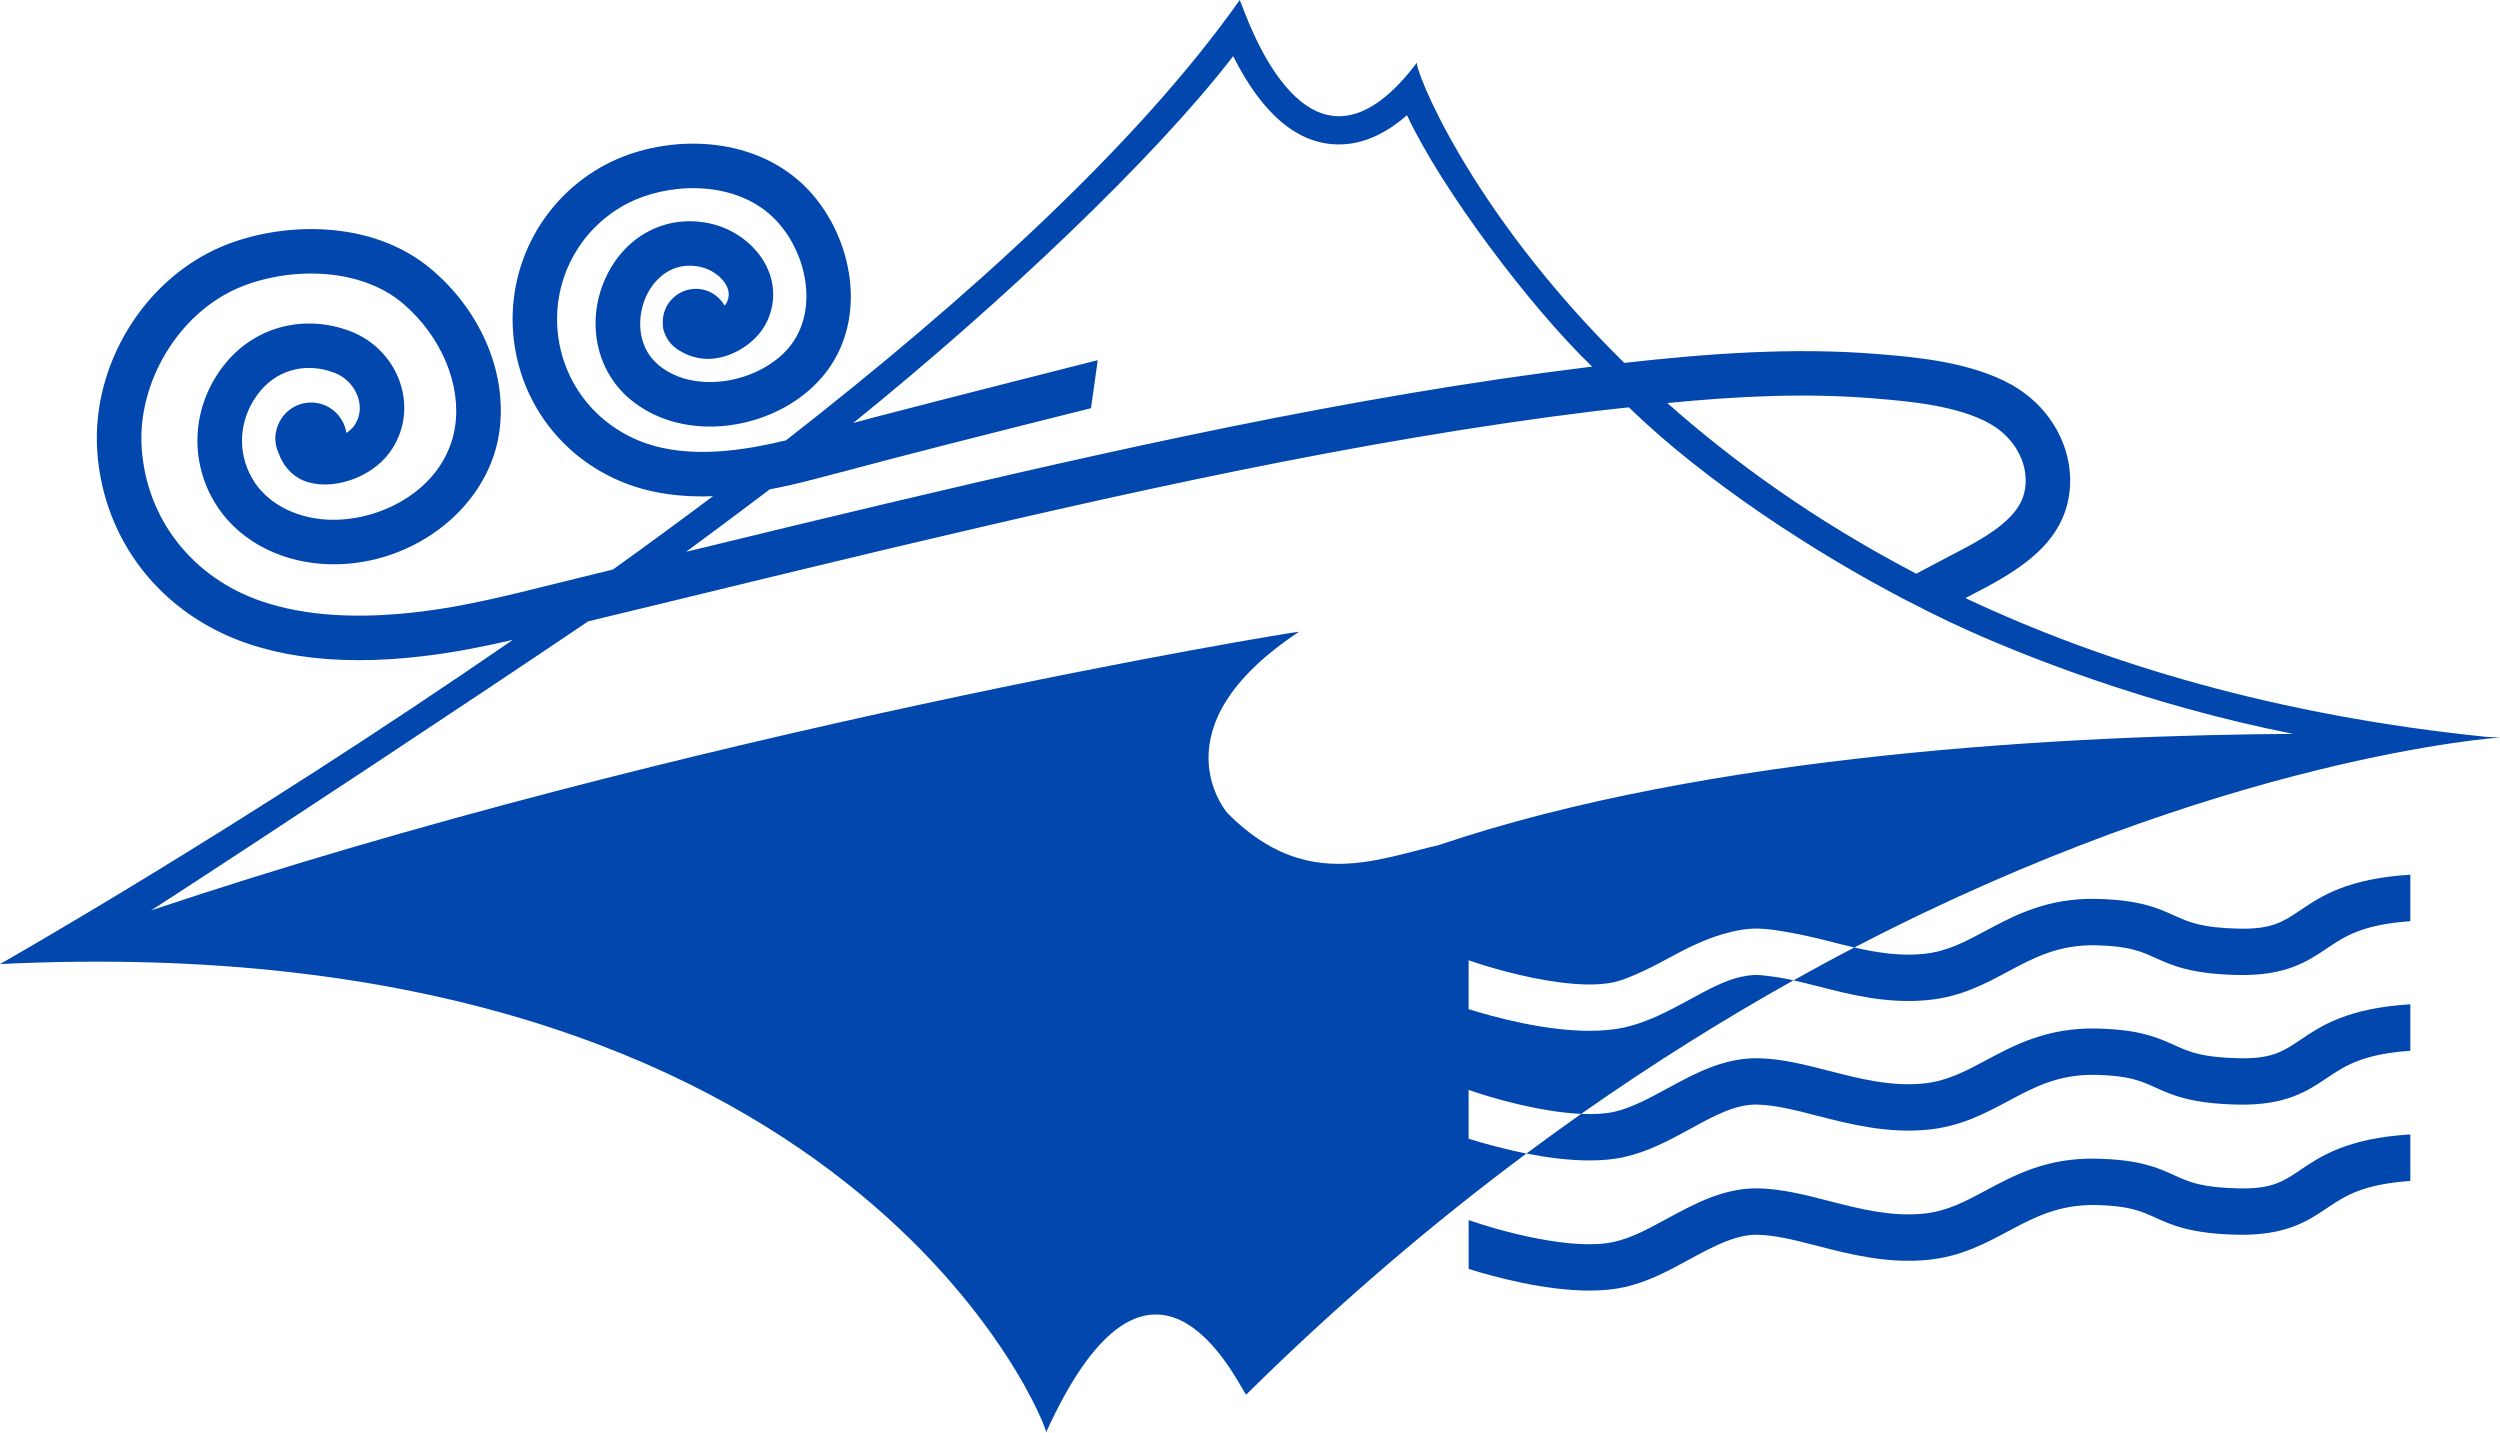 <svg width="157" height="90" viewBox="0 0 157 90" fill="none" xmlns="http://www.w3.org/2000/svg">
<path fill-rule="evenodd" clip-rule="evenodd" d="M126.113 77.321C124.649 78.105 123.133 78.912 121.079 79.118C118.518 79.371 116.183 78.773 114.121 78.239C112.771 77.891 111.489 77.563 110.373 77.542C109.019 77.515 107.594 78.275 106.11 79.082C104.835 79.778 103.517 80.496 102.026 80.831C101.345 80.982 100.593 81.049 99.821 81.049C97.019 81.049 93.888 80.206 92.23 79.688V76.62C94.011 77.25 98.709 78.591 101.377 77.986C102.465 77.745 103.548 77.155 104.695 76.53L104.697 76.529L104.711 76.521C106.468 75.57 108.277 74.59 110.432 74.63C111.893 74.661 113.334 75.029 114.857 75.421L114.884 75.428C116.791 75.917 118.761 76.421 120.789 76.217C122.259 76.074 123.399 75.465 124.719 74.756L124.737 74.746C126.539 73.783 128.589 72.687 131.681 72.766C134.381 72.821 135.533 73.344 136.546 73.807C137.469 74.226 138.268 74.59 140.639 74.63C142.683 74.673 143.396 74.192 144.467 73.469L144.47 73.466L144.475 73.463C145.785 72.584 147.42 71.487 151.369 71.241V74.163C148.361 74.376 147.268 75.104 146.116 75.88C144.921 76.687 143.559 77.586 140.584 77.542C137.612 77.488 136.403 76.941 135.337 76.458L135.327 76.454L135.322 76.452C134.458 76.061 133.707 75.722 131.618 75.674C129.288 75.639 127.744 76.45 126.113 77.321ZM151.369 65.989C148.361 66.2 147.268 66.932 146.116 67.707C144.921 68.511 143.555 69.425 140.584 69.37C137.603 69.314 136.392 68.768 135.327 68.281L135.31 68.274C134.451 67.885 133.698 67.545 131.618 67.502C129.288 67.45 127.744 68.274 126.117 69.144C124.649 69.931 123.129 70.742 121.083 70.941C118.53 71.197 116.204 70.602 114.149 70.077L114.121 70.07C112.767 69.718 111.493 69.394 110.373 69.37C109.013 69.323 107.644 70.074 106.194 70.869L106.114 70.913L106.1 70.921C104.826 71.611 103.512 72.323 102.026 72.655C101.345 72.813 100.596 72.876 99.821 72.876C98.511 72.876 97.129 72.691 95.859 72.441C97.011 71.586 98.163 70.755 99.302 69.951C100.059 69.987 100.771 69.951 101.377 69.821C102.462 69.572 103.542 68.986 104.69 68.363L104.701 68.357L104.703 68.356C106.46 67.402 108.272 66.418 110.432 66.457C111.896 66.488 113.334 66.856 114.861 67.248C116.773 67.743 118.751 68.246 120.793 68.044C122.255 67.901 123.399 67.292 124.723 66.584C126.528 65.618 128.575 64.525 131.681 64.592C134.374 64.648 135.527 65.171 136.538 65.629L136.546 65.633L136.563 65.641C137.483 66.054 138.283 66.413 140.639 66.457C142.692 66.497 143.396 66.021 144.468 65.299L144.47 65.297C145.78 64.411 147.418 63.318 151.369 63.069V65.989ZM0 60.543C0 60.543 14.933 52.086 32.205 40.184C30.443 40.592 28.662 40.948 26.866 41.17C25.33 41.368 23.889 41.459 22.52 41.459C19.923 41.459 17.616 41.114 15.546 40.414C10.132 38.573 6.515 33.971 6.111 28.39C5.718 22.975 9.023 17.542 13.955 15.472C17.652 13.924 23.351 13.721 27.127 16.94C30.305 19.651 31.916 23.613 31.334 27.278C30.567 32.082 25.627 35.736 20.323 35.419C17.331 35.237 14.755 33.757 13.425 31.457C11.802 28.659 12.123 25.228 14.244 22.714C16.151 20.466 19.211 19.718 22.037 20.815C23.557 21.4 24.736 22.678 25.191 24.238C25.615 25.686 25.35 27.215 24.467 28.422C23.264 30.06 20.727 30.879 19.041 30.171C18.293 29.858 17.755 29.193 17.497 28.457C17.367 28.176 17.288 27.86 17.288 27.532C17.288 27.302 17.331 27.088 17.394 26.882C17.396 26.872 17.397 26.862 17.398 26.851C17.4 26.834 17.402 26.817 17.406 26.803H17.419C17.723 25.916 18.55 25.278 19.539 25.278C20.664 25.278 21.59 26.11 21.752 27.187C21.93 27.072 22.092 26.933 22.215 26.771C22.69 26.118 22.634 25.461 22.504 25.021C22.298 24.305 21.729 23.688 21.027 23.419C19.302 22.75 17.521 23.173 16.377 24.52C15.028 26.118 14.818 28.29 15.843 30.056C16.702 31.544 18.444 32.502 20.489 32.629C23.905 32.834 27.958 30.681 28.572 26.834C28.995 24.167 27.716 21.119 25.314 19.065C22.563 16.722 18.063 16.781 15.04 18.052C11.236 19.642 8.6 24.005 8.901 28.188C9.222 32.629 12.111 36.298 16.444 37.766C19.188 38.692 22.488 38.898 26.521 38.399C29.224 38.064 31.98 37.377 34.654 36.711L34.785 36.678C35.569 36.479 36.353 36.286 37.132 36.1C37.24 36.073 37.347 36.047 37.455 36.02C37.799 35.936 38.143 35.852 38.49 35.767C40.584 34.267 42.685 32.727 44.779 31.156C44.799 31.156 44.822 31.156 44.842 31.152C44.819 31.156 44.799 31.156 44.775 31.156C44.553 31.169 44.332 31.176 44.11 31.176C43.085 31.176 42.056 31.085 41.038 30.871C36.464 29.898 33.048 26.323 32.328 21.776C31.587 17.098 33.907 12.486 38.098 10.302C41.478 8.545 46.702 8.335 50.161 11.343C53.415 14.173 54.824 19.928 51.642 23.668C50.166 25.41 47.803 26.566 45.329 26.759C43.097 26.937 41.027 26.32 39.511 25.021C37.362 23.186 36.784 20.007 38.106 17.296C39.337 14.771 41.846 13.476 44.498 14.015C46.041 14.323 47.423 15.337 48.1 16.651C48.669 17.751 48.709 18.982 48.203 20.118C47.502 21.701 45.468 22.817 43.849 22.48C43.402 22.39 43.029 22.243 42.729 22.05C42.306 21.823 41.965 21.464 41.779 21.02C41.68 20.815 41.621 20.581 41.621 20.34C41.621 20.327 41.623 20.317 41.625 20.307C41.627 20.298 41.629 20.29 41.629 20.28C41.629 20.27 41.627 20.259 41.624 20.249C41.623 20.239 41.621 20.23 41.621 20.221C41.621 19.069 42.555 18.139 43.706 18.139C44.478 18.139 45.151 18.566 45.507 19.192C45.567 19.124 45.618 19.057 45.65 18.982C45.812 18.618 45.8 18.289 45.622 17.933C45.329 17.371 44.656 16.896 43.948 16.753C41.862 16.338 40.876 17.996 40.619 18.519C39.998 19.801 39.95 21.717 41.328 22.9C42.278 23.711 43.62 24.088 45.108 23.972C46.829 23.838 48.519 23.027 49.513 21.863C51.579 19.429 50.593 15.42 48.33 13.449C45.843 11.288 41.866 11.494 39.388 12.784C36.262 14.415 34.532 17.846 35.086 21.341C35.624 24.737 38.189 27.408 41.625 28.133C44.178 28.683 47.003 28.223 49.35 27.657H49.355C60.781 18.748 71.455 9.067 77.847 0.012C77.847 -0.042 77.898 0.092 77.999 0.358C78.785 2.424 82.59 12.431 88.992 3.922C88.759 4.155 92.159 13.108 102.006 22.79C107.191 22.204 112.625 21.8 117.928 22.235C120.248 22.425 123.75 22.714 126.343 24.171C129.101 25.73 130.534 28.801 129.83 31.643C129.213 34.133 127.071 35.601 124.855 36.812L123.429 37.56C132.208 41.692 142.997 44.934 156.146 46.275C155.861 46.262 155.499 46.248 155.073 46.233C155.497 46.248 155.857 46.262 156.142 46.275C156.7 46.295 157 46.315 157 46.315C157 46.315 139.59 47.463 116.456 59.502C115.918 59.38 115.384 59.245 114.861 59.107C113.954 58.877 113.08 58.68 112.209 58.529C111.616 58.426 111.026 58.331 110.432 58.315C109.641 58.303 108.913 58.454 108.204 58.66C106.965 59.02 105.817 59.61 104.701 60.215C104.04 60.579 103.399 60.904 102.766 61.177C102.298 61.383 101.84 61.572 101.377 61.675C100.41 61.897 99.173 61.854 97.909 61.687C95.685 61.394 93.366 60.706 92.23 60.306V63.373C93.888 63.896 97.019 64.735 99.821 64.735C100.593 64.735 101.345 64.671 102.026 64.522C103.509 64.183 104.82 63.473 106.091 62.784L106.114 62.772L106.165 62.744C107.255 62.149 108.303 61.577 109.331 61.343C109.348 61.339 109.363 61.338 109.378 61.337C109.393 61.336 109.407 61.335 109.423 61.331C109.739 61.264 110.061 61.22 110.373 61.229C110.524 61.231 110.684 61.251 110.845 61.27C110.907 61.278 110.968 61.285 111.03 61.291C111.54 61.351 112.067 61.438 112.629 61.565C108.331 63.967 103.866 66.746 99.298 69.951C96.725 69.841 93.603 68.934 92.23 68.444V71.514C92.685 71.653 93.251 71.819 93.884 71.986C94.49 72.144 95.155 72.303 95.859 72.441C90.077 76.747 84.164 81.75 78.263 87.58C78.237 87.58 78.148 87.426 78.001 87.172C76.811 85.115 71.817 76.48 65.696 89.95C65.93 89.95 53.862 57.943 0 60.543ZM116.456 59.502C115.193 60.155 113.923 60.845 112.633 61.565C113.115 61.675 113.61 61.798 114.125 61.928C116.183 62.459 118.518 63.057 121.079 62.803C123.133 62.602 124.649 61.794 126.113 61.007C127.744 60.136 129.288 59.317 131.618 59.364C133.7 59.407 134.452 59.748 135.312 60.137L135.327 60.144L135.337 60.148C136.404 60.63 137.613 61.177 140.584 61.229C143.551 61.288 144.921 60.373 146.116 59.566C147.268 58.794 148.361 58.062 151.369 57.852V54.931C147.414 55.177 145.78 56.273 144.47 57.156L144.468 57.157C143.396 57.88 142.688 58.359 140.639 58.319C138.277 58.276 137.475 57.914 136.557 57.501L136.546 57.496C135.533 57.033 134.381 56.511 131.681 56.451C128.59 56.38 126.54 57.472 124.739 58.432L124.719 58.442C123.399 59.154 122.259 59.76 120.789 59.906C119.31 60.053 117.869 59.827 116.456 59.502ZM90.33 53.079C107.392 47.3 130.186 46.164 144.212 46.085H144.007C134.841 44.281 126.798 41.103 122.673 39.167C121.598 38.66 120.544 38.134 119.523 37.6C114.006 34.718 107.135 30.282 102.294 25.584C102.477 25.56 101.091 25.706 100.169 25.817C85.26 27.641 70.252 31.05 56.154 34.378C52.41 35.269 48.669 36.175 44.937 37.081C44.066 37.292 43.194 37.505 42.324 37.717C40.81 38.085 39.298 38.453 37.785 38.815C37.645 38.849 37.501 38.884 37.358 38.92C37.214 38.955 37.071 38.991 36.93 39.025C30.143 43.62 16.583 52.585 9.502 57.168C9.494 57.17 9.488 57.172 9.481 57.175C9.474 57.178 9.467 57.181 9.459 57.183C42.828 45.99 81.152 39.674 81.583 39.674C72.421 45.725 77.079 51.056 77.079 51.056C80.083 54.084 82.901 54.496 85.585 54.144C86.72 53.995 87.829 53.71 88.918 53.43C89.392 53.308 89.863 53.187 90.33 53.079ZM120.75 36.239C120.75 36.239 120.614 36.167 120.343 36.025L123.533 34.346C125.175 33.452 126.763 32.411 127.118 30.97C127.522 29.344 126.635 27.547 124.969 26.609C122.918 25.451 119.785 25.193 117.706 25.022L117.698 25.021C113.535 24.681 109.355 24.855 104.709 25.311C108.897 29.027 114.054 32.747 120.343 36.029C120.614 36.169 120.75 36.239 120.75 36.239ZM99.906 23.035C99.933 23.032 99.96 23.029 99.988 23.027C96.097 19.282 90.552 11.921 88.359 7.235C86.958 8.454 85.533 9.071 84.088 9.071C81.524 9.071 79.291 7.207 77.443 3.527C72.496 9.957 62.831 19.097 53.585 26.561C54.056 26.434 54.527 26.308 54.994 26.185C58.462 25.271 68.938 22.619 68.938 22.619L68.515 25.635C68.515 25.635 59.688 27.84 55.71 28.888L55.653 28.904C54.093 29.318 52.533 29.732 50.969 30.135C50.161 30.349 49.271 30.555 48.345 30.729C46.497 32.13 44.542 33.583 43.089 34.651C43.481 34.556 43.877 34.461 44.276 34.366C48.016 33.456 51.761 32.546 55.512 31.659C69.682 28.311 84.777 24.887 99.825 23.043C99.852 23.041 99.879 23.038 99.906 23.035ZM50.269 27.432C50.839 27.281 51.412 27.131 51.987 26.98C52.243 26.913 52.498 26.846 52.754 26.779C52.382 26.877 52.009 26.974 51.637 27.072C51.179 27.192 50.721 27.312 50.265 27.432C50.235 27.439 50.204 27.447 50.173 27.454C50.09 27.475 50.004 27.496 49.92 27.519C50.018 27.492 50.119 27.468 50.218 27.444C50.235 27.44 50.252 27.436 50.269 27.432Z" fill="#0247AD"/>
</svg>
